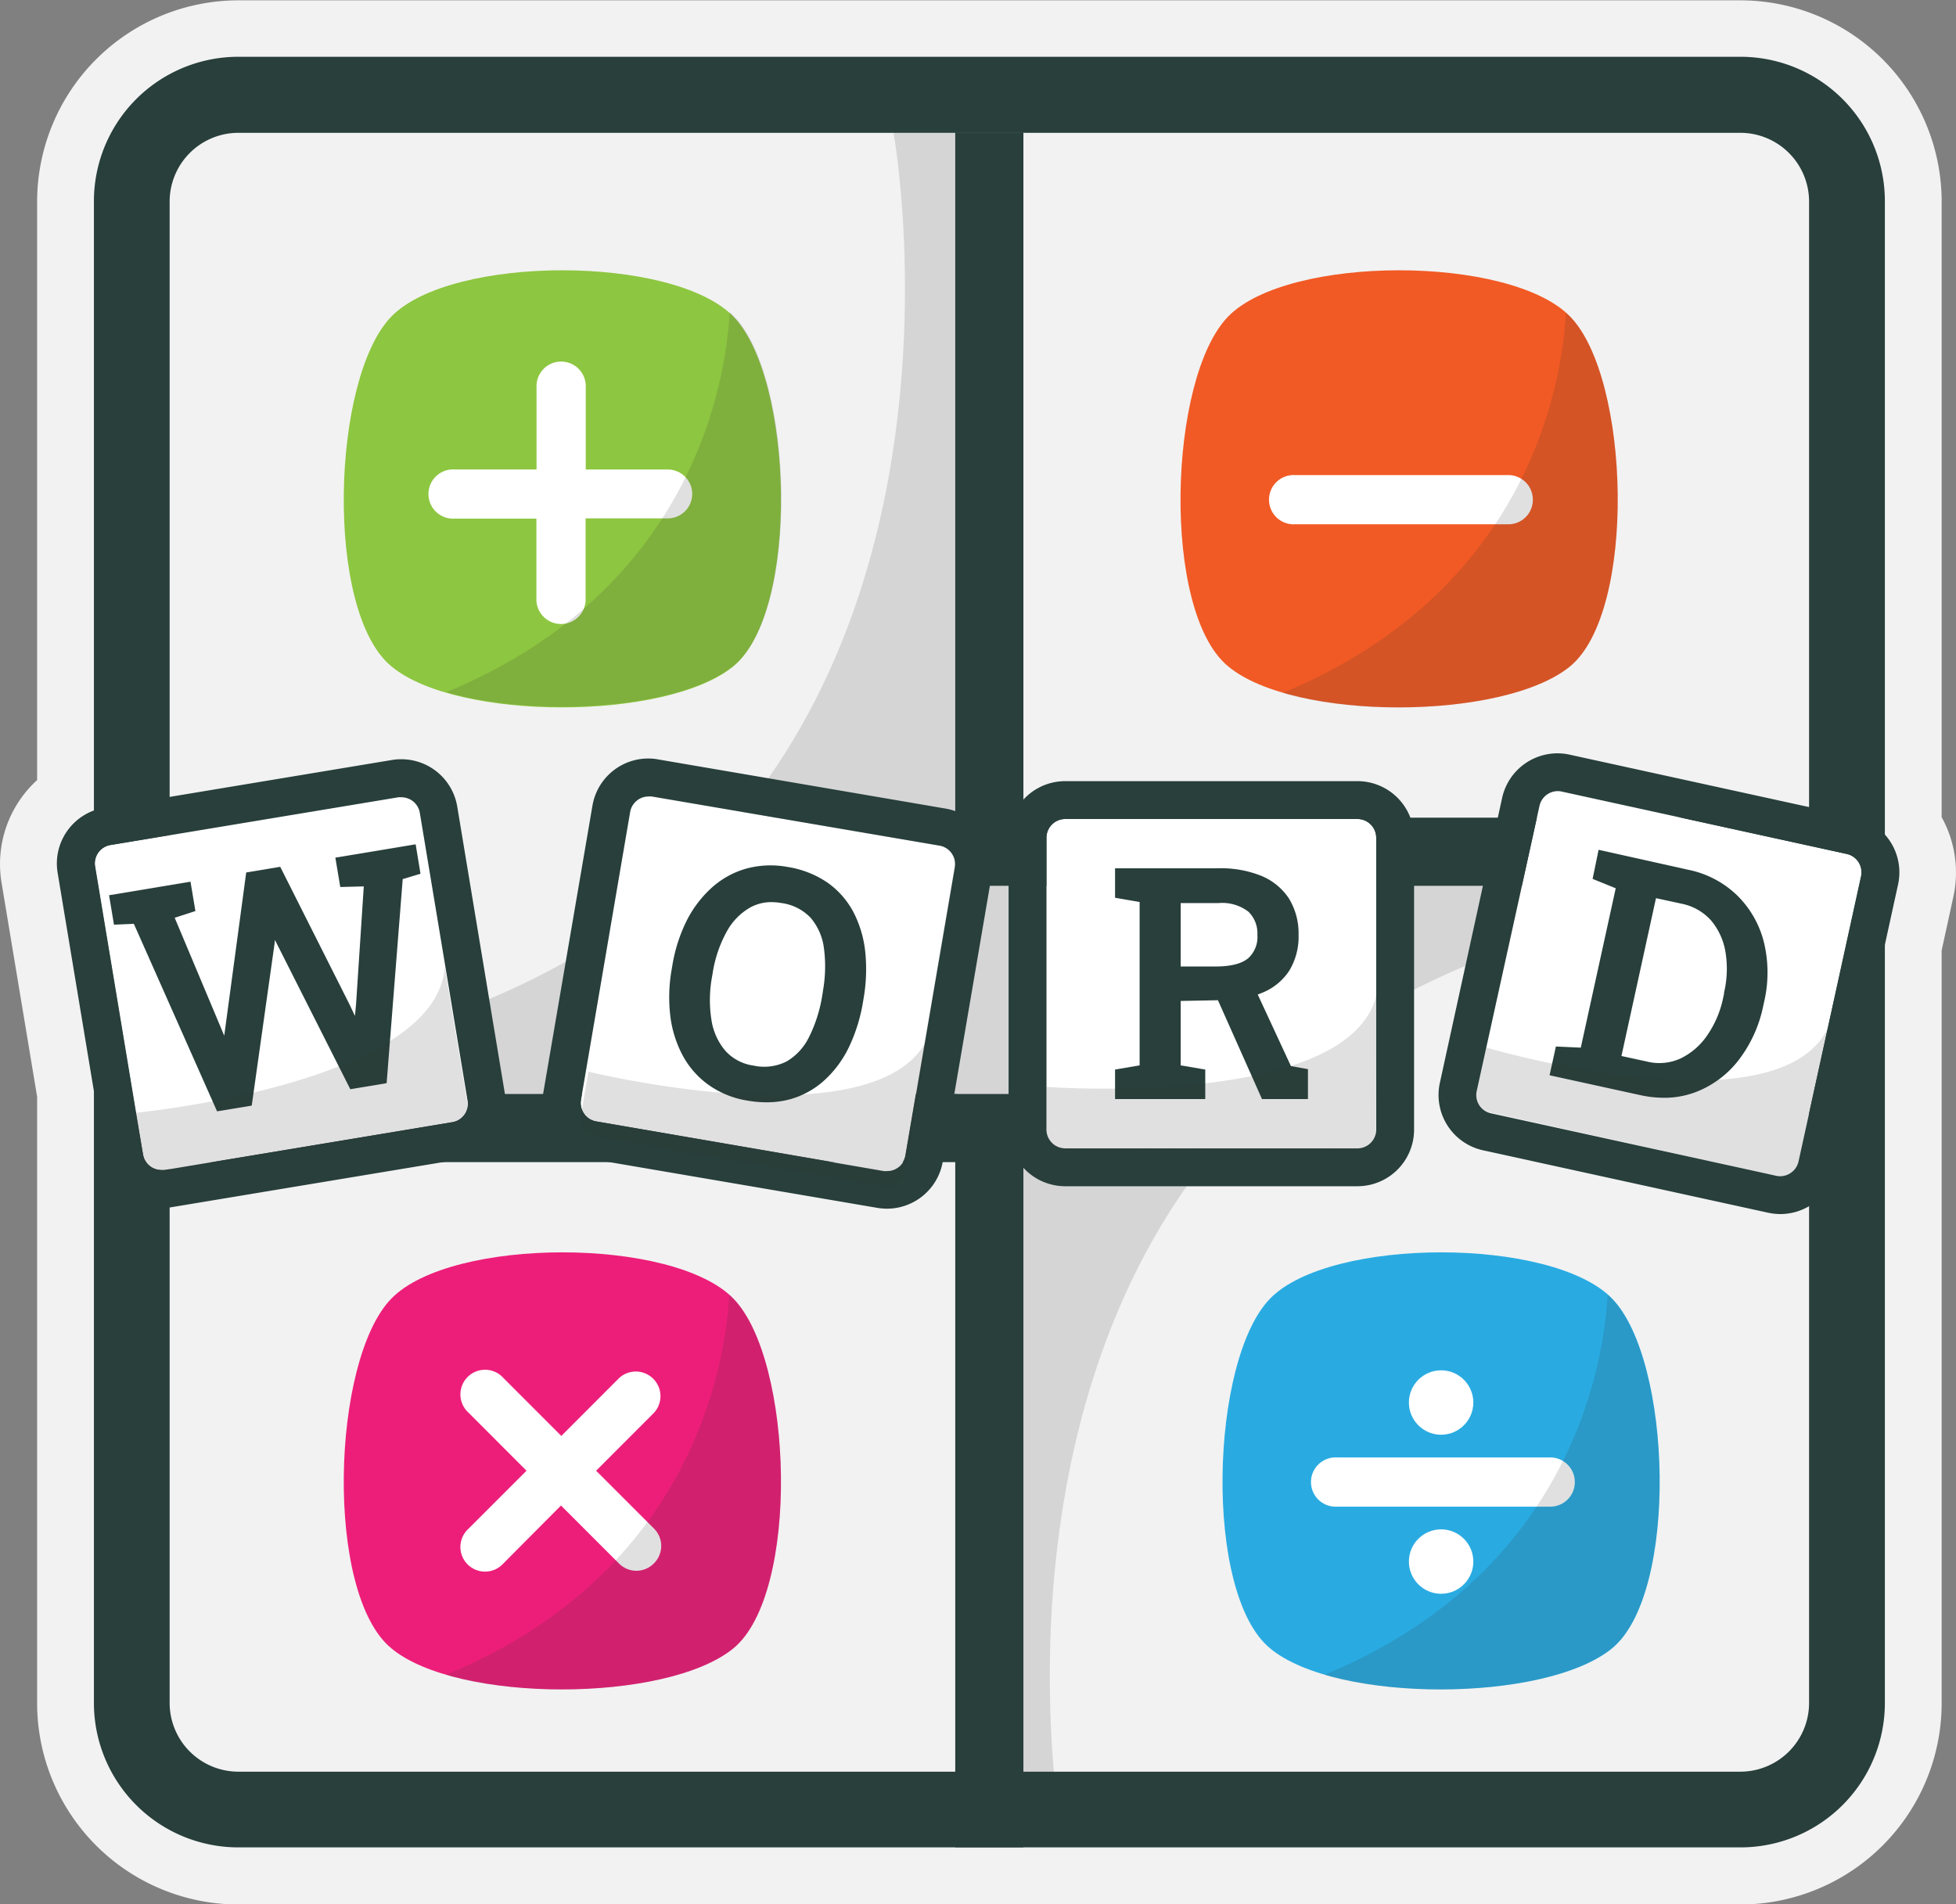<svg id="Layer_1" data-name="Layer 1" xmlns="http://www.w3.org/2000/svg" viewBox="0 0 294.49 286.74"><rect x="0" y="0" width="294.49" height="286.74" fill="#808080" stroke="none"/><title>logo</title><path d="M384.55,235.71V143a30.33,30.33,0,0,0-30.3-30.3H128.11A30.33,30.33,0,0,0,97.81,143v87.12a17.1,17.1,0,0,0-5.36,15.43l5.36,32.26v91.33a30.33,30.33,0,0,0,30.3,30.3H354.25a30.33,30.33,0,0,0,30.3-30.3V255.77l1.77-8.11A17.15,17.15,0,0,0,384.55,235.71ZM356,143V369.09a1.79,1.79,0,0,1-1.79,1.79H128.11a1.8,1.8,0,0,1-1.8-1.79V143a1.81,1.81,0,0,1,1.8-1.8H354.25A1.8,1.8,0,0,1,356,143Z" transform="translate(-92.22 -112.65)" style="fill:#f2f2f2"/><rect x="19.76" y="15.71" width="256.37" height="256.37" rx="21.5" style="fill:#f2f2f2"/><path d="M370.29,250.64" transform="translate(-92.22 -112.65)" style="fill:#8dc640"/><path d="M252,388.56S227.61,254.71,362.13,247.78v-7.62l-122.74-1.53V388.56Z" transform="translate(-92.22 -112.65)" style="fill:#333;opacity:0.15"/><path d="M226.74,132.6s24.42,133.85-110.09,140.78V281l122.74,1.53V132.6Z" transform="translate(-92.22 -112.65)" style="fill:#333;opacity:0.15"/><rect x="168.98" y="220.39" width="10.26" height="124.27" transform="translate(364.42 -4.24) rotate(90)" style="fill:#283f3b"/><rect x="301.81" y="179.92" width="10.26" height="121.99" transform="translate(455.63 -178.68) rotate(90)" style="fill:#283f3b"/><rect x="143.82" y="19.95" width="10.26" height="113.44" style="fill:#283f3b"/><path d="M354.25,121.2H128.11A21.75,21.75,0,0,0,106.36,143V369.09a21.75,21.75,0,0,0,21.75,21.75H354.25A21.74,21.74,0,0,0,376,369.09V143A21.74,21.74,0,0,0,354.25,121.2Zm10.34,247.89a10.36,10.36,0,0,1-10.34,10.35H128.11a10.36,10.36,0,0,1-10.35-10.35V143a10.36,10.36,0,0,1,10.35-10.35H354.25A10.36,10.36,0,0,1,364.59,143Z" transform="translate(-92.22 -112.65)" style="fill:#283f3b"/><rect x="143.82" y="164.74" width="10.26" height="113.44" style="fill:#283f3b"/><path d="M160.31,281.64,117,288.84a2.59,2.59,0,0,1-.48,0,2.8,2.8,0,0,1-2.77-2.36l-7.2-43.36a2.82,2.82,0,0,1,2.32-3.24l43.36-7.2a2.42,2.42,0,0,1,.47,0,2.8,2.8,0,0,1,2.77,2.36l7.2,43.35A2.82,2.82,0,0,1,160.31,281.64Z" transform="translate(-92.22 -112.65)" style="fill:#fff"/><path d="M168.25,277.45l-7.19-43.35a8.53,8.53,0,0,0-8.4-7.12,8.37,8.37,0,0,0-1.41.11l-43.35,7.2a8.51,8.51,0,0,0-7,9.81l7.2,43.35a8.52,8.52,0,0,0,8.39,7.13,8.39,8.39,0,0,0,1.41-.12l43.35-7.2A8.51,8.51,0,0,0,168.25,277.45Zm-7.94,4.19-1.75.29L117,288.84a2.59,2.59,0,0,1-.48,0,2.8,2.8,0,0,1-2.77-2.36L112.62,280l-6.11-36.85a2.82,2.82,0,0,1,2.32-3.24l43.36-7.2a2.42,2.42,0,0,1,.47,0,2.8,2.8,0,0,1,2.77,2.36l3.82,23v0l3.37,20.34a2.81,2.81,0,0,1-1.57,3A3,3,0,0,1,160.31,281.64Z" transform="translate(-92.22 -112.65)" style="fill:#283f3b"/><polygon points="62.58 127.14 50.49 129.15 51.23 133.57 54.77 133.48 53.61 151.19 53.44 152.98 52.65 151.31 42.19 130.53 37.07 131.38 33.97 154.42 33.76 155.96 26.3 138.2 29.42 137.19 28.68 132.77 16.42 134.81 17.16 139.24 20.15 139.11 32.68 167.35 37.9 166.49 41.34 142.07 41.39 141.54 52.74 164.02 58.21 163.11 60.63 132.38 63.31 131.57 62.58 127.14" style="fill:#283f3b"/><path d="M235.93,243.29l-7.4,43.32a2.81,2.81,0,0,1-2.77,2.35,2.7,2.7,0,0,1-.49,0L182,281.52a2.77,2.77,0,0,1-1.83-1.15,2.83,2.83,0,0,1-.48-2.11l7.4-43.32a2.81,2.81,0,0,1,2.77-2.35,2.72,2.72,0,0,1,.49,0l43.32,7.4A2.82,2.82,0,0,1,235.93,243.29Z" transform="translate(-92.22 -112.65)" style="fill:#fff"/><path d="M234.58,234.41,191.26,227a8,8,0,0,0-1.45-.13,8.53,8.53,0,0,0-8.39,7.09L174,277.31a8.52,8.52,0,0,0,7,9.83l43.32,7.4a9,9,0,0,0,1.45.12,8.53,8.53,0,0,0,8.39-7.09l7.4-43.32A8.53,8.53,0,0,0,234.58,234.41ZM225.76,289a2.7,2.7,0,0,1-.49,0L182,281.52a2.77,2.77,0,0,1-1.83-1.15,2.83,2.83,0,0,1-.48-2.11l7.4-43.32a2.81,2.81,0,0,1,2.77-2.35,2.72,2.72,0,0,1,.49,0l43.32,7.4a2.82,2.82,0,0,1,2.31,3.25l-7.4,43.32A2.81,2.81,0,0,1,225.76,289Z" transform="translate(-92.22 -112.65)" style="fill:#283f3b"/><path d="M222.49,256a16.82,16.82,0,0,0-1.78-6,12.71,12.71,0,0,0-3.92-4.45,14.63,14.63,0,0,0-6-2.35,14,14,0,0,0-6.25.26,13.08,13.08,0,0,0-5.18,2.88,17.05,17.05,0,0,0-3.78,5,23.78,23.78,0,0,0-2.14,6.74l-.08.47a24.06,24.06,0,0,0-.22,7.09,17,17,0,0,0,1.89,6,13.11,13.11,0,0,0,3.94,4.43,13.94,13.94,0,0,0,5.81,2.32,16.65,16.65,0,0,0,2.85.25,13.42,13.42,0,0,0,3.59-.47,12.78,12.78,0,0,0,5.17-2.89,16.36,16.36,0,0,0,3.67-5,25.31,25.31,0,0,0,2.09-6.75l.08-.47A25.67,25.67,0,0,0,222.49,256Zm-6.38,6-.09.52a21.48,21.48,0,0,1-2,6.31,8.67,8.67,0,0,1-3.37,3.66,7.52,7.52,0,0,1-5,.62h0a7,7,0,0,1-4.2-2.2,9.32,9.32,0,0,1-2.11-4.63,19.3,19.3,0,0,1,.09-6.59l.09-.52a18.86,18.86,0,0,1,2.09-6.19,9.31,9.31,0,0,1,3.53-3.66,6.52,6.52,0,0,1,3.23-.82,8.25,8.25,0,0,1,1.46.13,7.39,7.39,0,0,1,4.44,2.23,8.76,8.76,0,0,1,2,4.57A21.07,21.07,0,0,1,216.11,261.92Z" transform="translate(-92.22 -112.65)" style="fill:#283f3b"/><path d="M299.42,238.8v43.95a2.83,2.83,0,0,1-2.82,2.83h-44a2.83,2.83,0,0,1-2.83-2.83V238.8a2.83,2.83,0,0,1,2.83-2.82h44A2.83,2.83,0,0,1,299.42,238.8Z" transform="translate(-92.22 -112.65)" style="fill:#fff"/><path d="M296.6,230.28h-44a8.53,8.53,0,0,0-8.53,8.52v43.95a8.53,8.53,0,0,0,8.53,8.53h44a8.53,8.53,0,0,0,8.52-8.53V238.8A8.53,8.53,0,0,0,296.6,230.28Zm2.82,52.47a2.83,2.83,0,0,1-2.82,2.83h-44a2.83,2.83,0,0,1-2.83-2.83V238.8a2.83,2.83,0,0,1,2.83-2.82h44a2.83,2.83,0,0,1,2.82,2.82Z" transform="translate(-92.22 -112.65)" style="fill:#283f3b"/><path d="M286.58,273.19l-5-10.78.76-.3a8.74,8.74,0,0,0,4-3.31,9.83,9.83,0,0,0,1.39-5.35,10.1,10.1,0,0,0-1.42-5.45,9.11,9.11,0,0,0-4.17-3.45,16.21,16.21,0,0,0-6.43-1.15H260.1v4.44l3.7.64v24.6l-3.7.63v4.44h13.58v-4.44l-3.7-.63v-9.7l5.61-.11,6.63,14.88h6.92v-4.5Zm-16.6-15v-9.55h5.71a6.46,6.46,0,0,1,4.48,1.29,4.55,4.55,0,0,1,1.36,3.51,4.3,4.3,0,0,1-1.4,3.52c-1,.82-2.62,1.23-4.9,1.23Z" transform="translate(-92.22 -112.65)" style="fill:#283f3b"/><path d="M372.4,244.62,363,287.55a2.84,2.84,0,0,1-2.75,2.22,3.27,3.27,0,0,1-.62-.07l-42.93-9.4a2.82,2.82,0,0,1-2.15-3.36L324,234a2.83,2.83,0,0,1,2.75-2.22,2.54,2.54,0,0,1,.61.07l42.93,9.4A2.83,2.83,0,0,1,372.4,244.62Z" transform="translate(-92.22 -112.65)" style="fill:#fff"/><path d="M371.46,235.69l-42.93-9.4a8.27,8.27,0,0,0-1.83-.2,8.54,8.54,0,0,0-8.32,6.7L309,275.72a8.53,8.53,0,0,0,6.5,10.15l42.93,9.4a8.93,8.93,0,0,0,1.84.2,8.54,8.54,0,0,0,8.32-6.71l9.4-42.93A8.52,8.52,0,0,0,371.46,235.69Zm-11.21,54.08a3.27,3.27,0,0,1-.62-.07l-42.93-9.4a2.82,2.82,0,0,1-2.15-3.36L324,234a2.83,2.83,0,0,1,2.75-2.22,2.54,2.54,0,0,1,.61.07l42.93,9.4a2.83,2.83,0,0,1,2.16,3.36L363,287.55A2.84,2.84,0,0,1,360.25,289.77Z" transform="translate(-92.22 -112.65)" style="fill:#283f3b"/><path d="M357.81,254.62a15,15,0,0,0-4-7.09,14.77,14.77,0,0,0-7.44-3.91l-13.47-3L332,245l3.48,1.41-5.26,24-3.75-.17-.95,4.33,13.7,3a16.64,16.64,0,0,0,3.52.39,13.28,13.28,0,0,0,4.84-.88,14.88,14.88,0,0,0,6.46-4.87,19.91,19.91,0,0,0,3.63-8l.15-.68A19.45,19.45,0,0,0,357.81,254.62Zm-6,7.58-.16.73a15.35,15.35,0,0,1-2.41,5.65,10.27,10.27,0,0,1-4,3.46,7.72,7.72,0,0,1-5.08.46l-3.82-.83,5.2-23.77,3.83.83a8.1,8.1,0,0,1,4.44,2.5A9.81,9.81,0,0,1,352,256,15.55,15.55,0,0,1,351.77,262.2Z" transform="translate(-92.22 -112.65)" style="fill:#283f3b"/><path d="M202.62,213c-10.09,8.23-41.58,8.23-51.46,0-10.09-8.24-9.06-43.43,0-52.7s42.4-9.26,51.46,0S212.7,204.71,202.62,213Z" transform="translate(-92.22 -112.65)" style="fill:#8dc640"/><path d="M196.44,187a3.69,3.69,0,0,1-3.7,3.71H180.39V203.1a3.71,3.71,0,0,1-7.41,0V190.75H160.63a3.71,3.71,0,1,1,0-7.41H173V171a3.71,3.71,0,1,1,7.41,0v12.35h12.35A3.69,3.69,0,0,1,196.44,187Z" transform="translate(-92.22 -112.65)" style="fill:#fff"/><path d="M202.7,212.88c-8.07,6.58-29.84,7.9-43.28,4,37.57-15.53,42.15-47.55,42.66-57.23.21.18.43.38.62.58C211.75,169.44,212.78,204.64,202.7,212.88Z" transform="translate(-92.22 -112.65)" style="fill:#333;opacity:0.15"/><path d="M328.6,213c-10.09,8.23-41.58,8.23-51.46,0-10.09-8.24-9.06-43.43,0-52.7s42.4-9.26,51.46,0S338.68,204.71,328.6,213Z" transform="translate(-92.22 -112.65)" style="fill:#f15a24"/><path d="M323,187.9a3.68,3.68,0,0,1-3.7,3.7H287.18a3.71,3.71,0,1,1,0-7.41h32.11A3.69,3.69,0,0,1,323,187.9Z" transform="translate(-92.22 -112.65)" style="fill:#fff"/><path d="M202.62,360.88c-10.09,8.23-41.58,8.23-51.46,0-10.09-8.24-9.06-43.44,0-52.7s42.4-9.26,51.46,0S212.7,352.64,202.62,360.88Z" transform="translate(-92.22 -112.65)" style="fill:#ed1e79"/><path d="M190.65,348.09a3.68,3.68,0,0,1-5.24,0l-8.73-8.73L168,348.09a3.71,3.71,0,1,1-5.24-5.24l8.73-8.73-8.73-8.74a3.71,3.71,0,1,1,5.24-5.24l8.73,8.74,8.73-8.74a3.71,3.71,0,0,1,5.24,5.24l-8.73,8.74,8.73,8.73A3.68,3.68,0,0,1,190.65,348.09Z" transform="translate(-92.22 -112.65)" style="fill:#fff"/><path d="M334.92,360.88c-10.09,8.23-41.58,8.23-51.46,0-10.08-8.24-9.06-43.44,0-52.7s42.4-9.26,51.46,0S345,352.64,334.92,360.88Z" transform="translate(-92.22 -112.65)" style="fill:#29abe2"/><path d="M329.32,335.83a3.69,3.69,0,0,1-3.71,3.7H293.5a3.71,3.71,0,1,1,0-7.41h32.11A3.7,3.7,0,0,1,329.32,335.83Z" transform="translate(-92.22 -112.65)" style="fill:#fff"/><circle cx="216.97" cy="211.2" r="4.85" style="fill:#fff"/><circle cx="216.97" cy="235.15" r="4.85" style="fill:#fff"/><path d="M328.6,213c-8.07,6.58-29.84,7.9-43.28,4,37.57-15.53,42.15-47.54,42.66-57.23.21.19.43.38.62.58C337.65,169.52,338.68,204.72,328.6,213Z" transform="translate(-92.22 -112.65)" style="fill:#333;opacity:0.15"/><path d="M202.62,360.87c-8.07,6.59-29.84,7.91-43.28,4,37.57-15.53,42.15-47.55,42.66-57.23.21.18.42.38.62.58C211.67,317.44,212.7,352.64,202.62,360.87Z" transform="translate(-92.22 -112.65)" style="fill:#333;opacity:0.15"/><path d="M334.87,360.87c-8.07,6.59-29.84,7.91-43.28,4,37.57-15.53,42.15-47.55,42.66-57.23.21.18.43.38.62.58C343.92,317.44,345,352.64,334.87,360.87Z" transform="translate(-92.22 -112.65)" style="fill:#333;opacity:0.15"/><path d="M161,281.67l-2.51.52-41.6,6.91a2.42,2.42,0,0,1-.47,0,2.81,2.81,0,0,1-2.78-2.36l-1.08-6.51s45.44-4.33,46.62-22l0,.05,3.37,20.33A2.84,2.84,0,0,1,161,281.67Z" transform="translate(-92.22 -112.65)" style="fill:#333;opacity:0.15"/><path d="M226,291.28l-2.53-.33L182,283.79a2.37,2.37,0,0,1-.46-.11,2.83,2.83,0,0,1-1.85-3.15l1.12-6.5s44.34,10.85,51.27-5.44v0L228.52,289A2.83,2.83,0,0,1,226,291.28Z" transform="translate(-92.22 -112.65)" style="fill:#333;opacity:0.15"/><path d="M297.34,285.8l-2.55.09-42.18-.18a2.56,2.56,0,0,1-.47,0,2.82,2.82,0,0,1-2.34-2.79l0-6.6s45.52,3.37,49.66-13.85v.05l-.09,20.61A2.83,2.83,0,0,1,297.34,285.8Z" transform="translate(-92.22 -112.65)" style="fill:#333;opacity:0.15"/><path d="M360.39,289.77l-2.52-.45-41.17-9.11a2.44,2.44,0,0,1-.46-.14,2.81,2.81,0,0,1-1.69-3.23L316,270.4s43.78,12.93,51.47-3v.05L363,287.56A2.85,2.85,0,0,1,360.39,289.77Z" transform="translate(-92.22 -112.65)" style="fill:#333;opacity:0.15"/></svg>